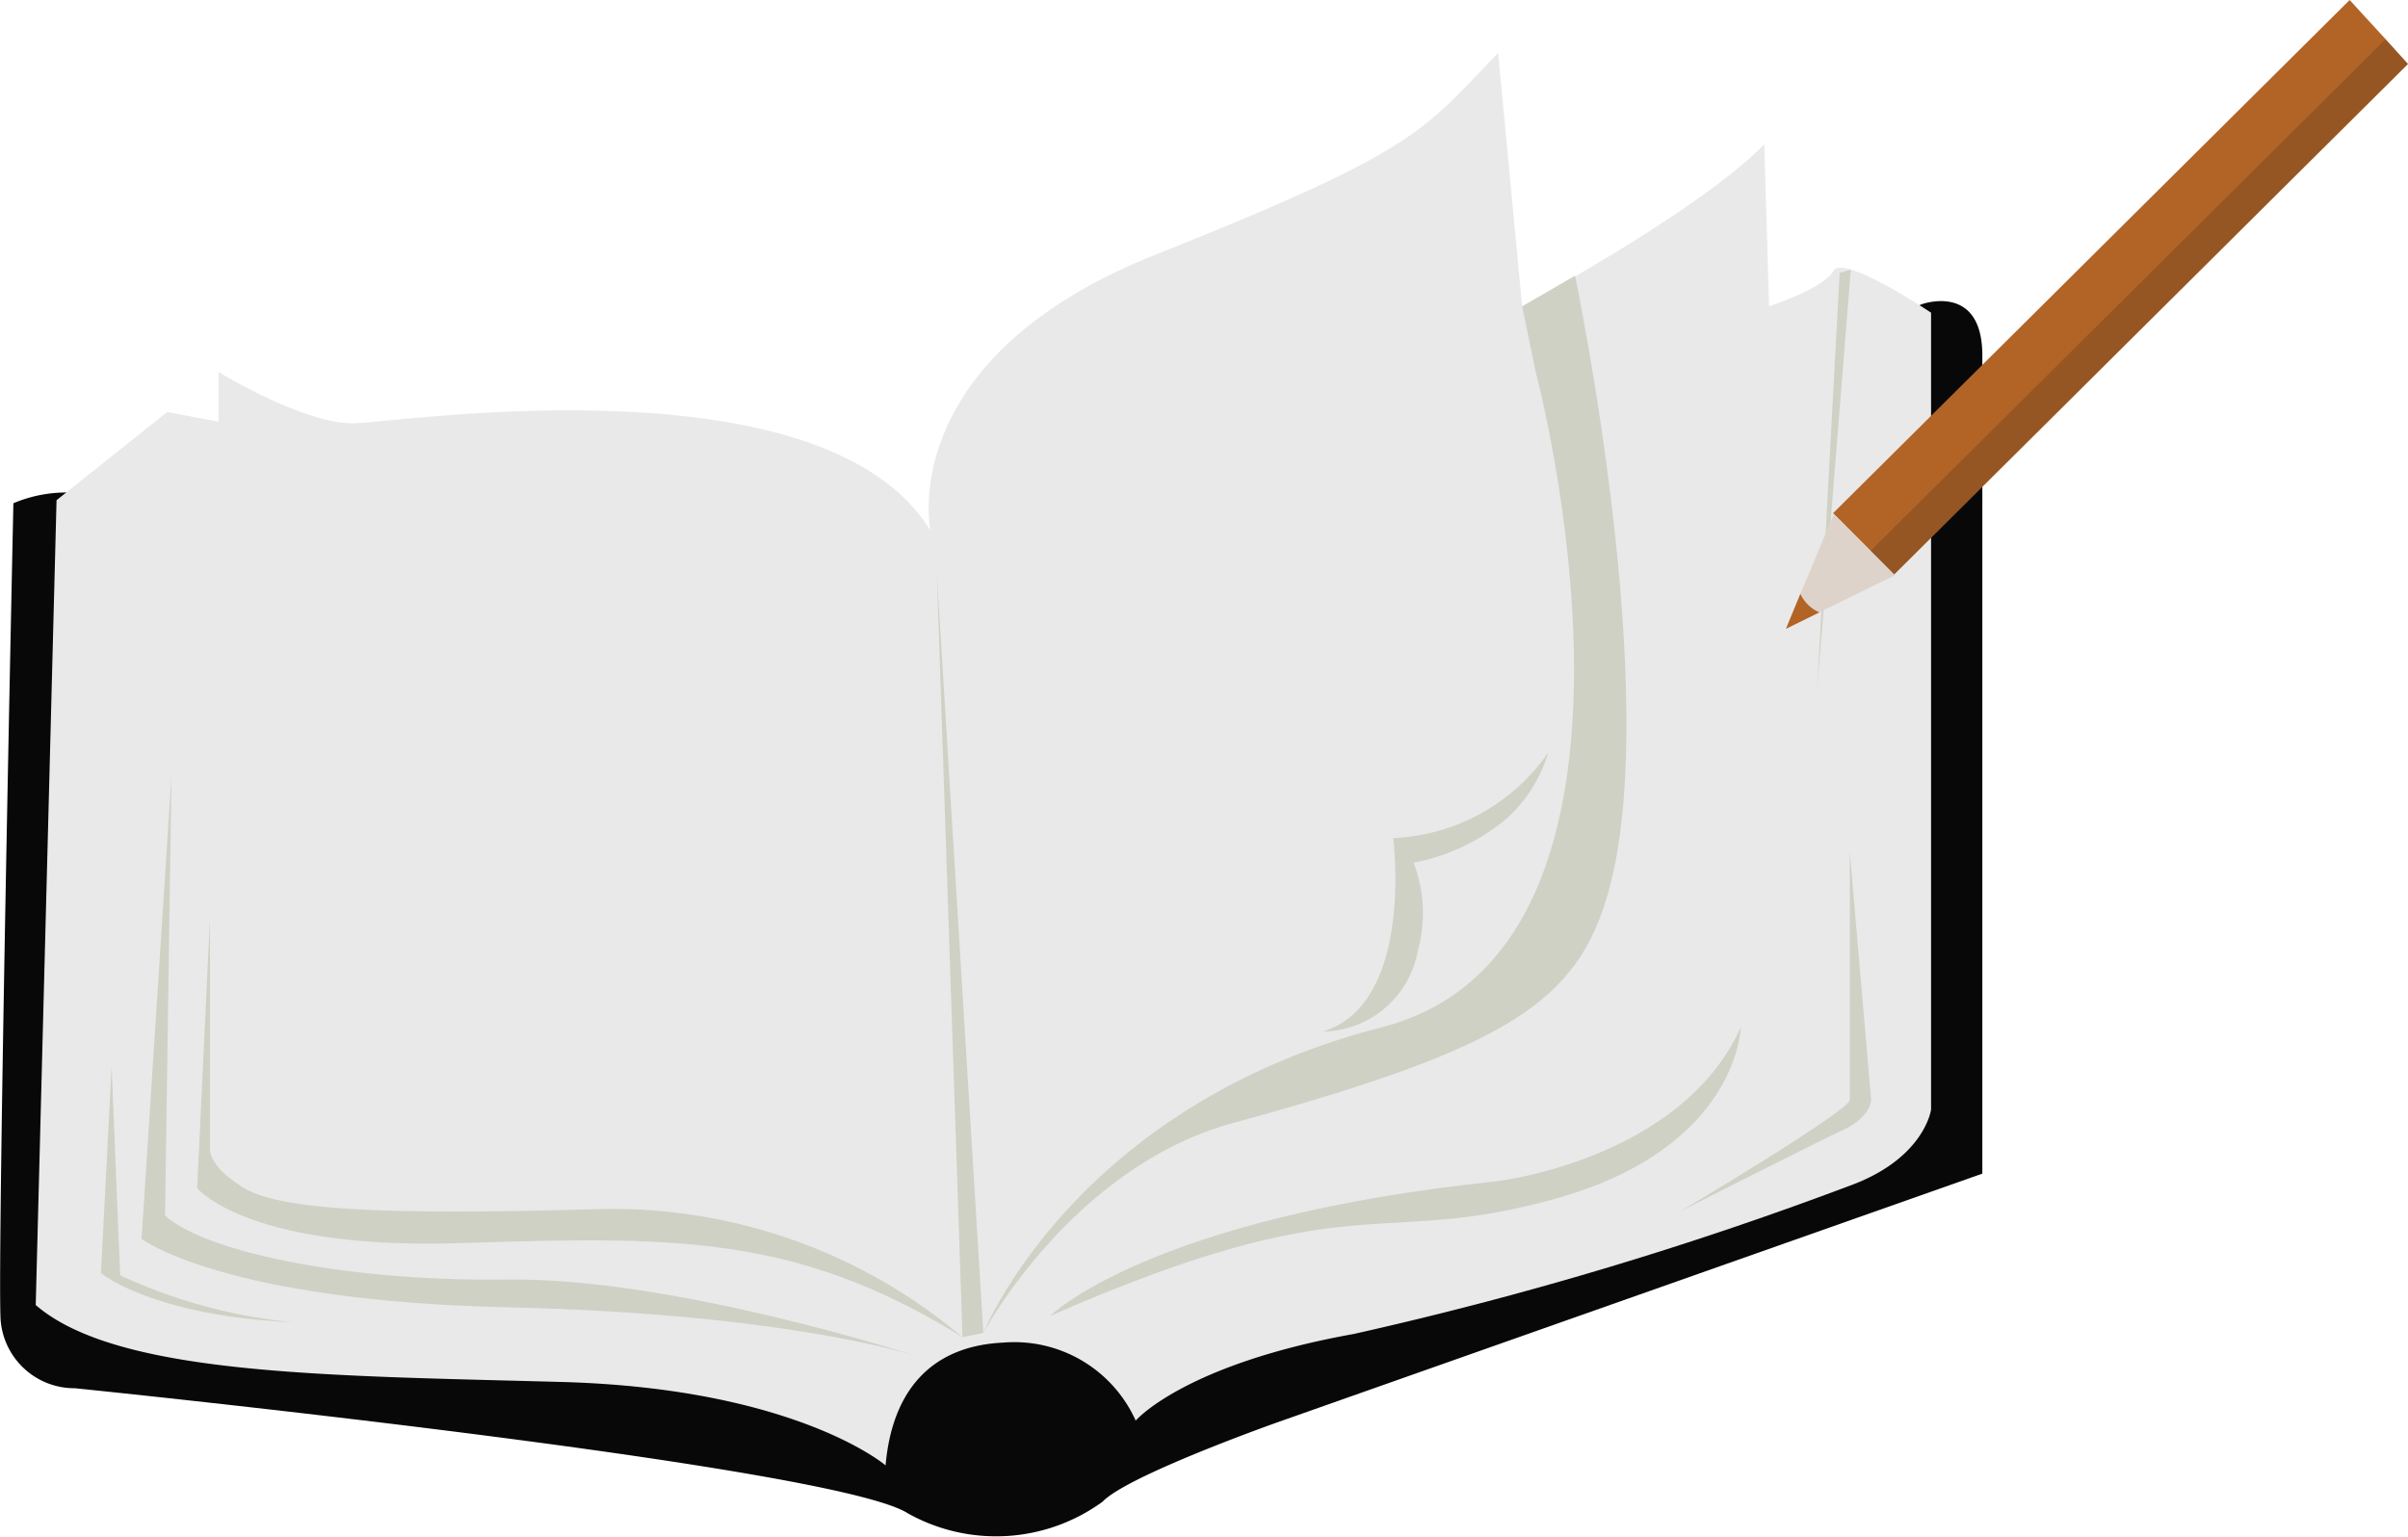 <svg xmlns="http://www.w3.org/2000/svg" width="61.532" height="39.282" viewBox="0 0 61.532 39.282"><g transform="translate(-933.567 -492.985)"><g transform="translate(315.852 234.236)"><path d="M668.37,286.944v1.8L650.358,295.1s-3.824,1.352-4.469,2.029a4.624,4.624,0,0,1-4.971.3c-1.885-1.229-21.289-3.2-21.289-3.2a1.891,1.891,0,0,1-1.9-1.774c-.082-1.75.328-20.844.328-20.844a3.453,3.453,0,0,1,1.8-.245c.9.163,27.535,4.261,27.535,4.261l19.421-9.1s1.557-.574,1.557,1.311Z" fill="#080808"/><path d="M640.344,296.2s-2.295-1.967-8.277-2.131-11.35-.164-13.439-1.966l.532-20.57,2.827-2.253,1.312.246v-1.27s2.212,1.352,3.482,1.311,12.006-1.68,14.71,2.745c0,0-.942-4.384,5.737-7.048s6.8-3.114,8.768-5.162l.615,6.474s4.507-2.418,6.187-4.139l.123,4.139s1.393-.451,1.639-.9,2.5,1.065,2.5,1.065v20.365s-.164,1.27-2.13,1.966a94.428,94.428,0,0,1-12.621,3.77c-4.343.779-5.572,2.213-5.572,2.213Z" fill="#e9e9e9"/><path d="M642.843,292.817s2.309-5.791,10.176-7.813,3.933-16.772,3.933-16.772l-.341-1.652,1.351-.786s2.26,10.767.852,15.755c-.789,2.795-2.529,3.972-9.586,5.9C645.094,288.576,642.843,292.817,642.843,292.817Z" fill="#d0d1c5"/><path d="M644.551,292.38s2.513-2.513,11.418-3.442c0,0,4.7-.546,6.228-3.934,0,0-.055,3.06-4.7,4.371S652.418,288.938,644.551,292.38Z" fill="#d0d1c5"/><path d="M660.667,289.7s4.316-2.568,4.316-2.841v-6.338l.546,6.338s0,.437-.71.765S660.667,289.7,660.667,289.7Z" fill="#d0d1c5"/><path d="M664.724,265.719l-.574,10.653.859-10.731Z" fill="#d0d1c5"/><path d="M651.516,285.114a2.508,2.508,0,0,0,2.431-2.076,3.6,3.6,0,0,0-.109-2.24,5.219,5.219,0,0,0,2.4-1.148,3.7,3.7,0,0,0,1.038-1.666,5.085,5.085,0,0,1-3.961,2.185S653.865,284.4,651.516,285.114Z" fill="#d0d1c5"/><path d="M642.311,292.926a13.859,13.859,0,0,0-9.233-3.278c-5.573.164-8.2.022-9.124-.535s-.874-.995-.874-.995v-5.874l-.328,6.869s1.257,1.573,6.665,1.409S637.995,290.249,642.311,292.926Z" fill="#d0d1c5"/><path d="M641.163,293.418s-6.173-2.022-10.489-1.967-7.812-.765-8.741-1.639l.164-11.227-.765,11.828s2.076,1.584,9.342,1.748S641.163,293.418,641.163,293.418Z" fill="#d0d1c5"/><path d="M625.211,292.544a13.612,13.612,0,0,1-4.425-1.2L620.567,286l-.273,5.286S621.6,292.38,625.211,292.544Z" fill="#d0d1c5"/><path d="M641.655,273.422l1.188,19.394-.533.109Z" fill="#d0d1c5"/><path d="M646.736,295.057a3.4,3.4,0,0,0-3.387-1.994c-1.866.088-2.841,1.256-3.005,3.141a9.037,9.037,0,0,0,2.868.765A4.074,4.074,0,0,0,646.736,295.057Z" fill="#080808"/><path d="M679.247,260.384l-13.132,13.049-1.559-1.569,13.2-13.115.917,1Z" fill="#b26426"/><path d="M666.139,273.451l-1.932.946-.854.421.368-.894.854-2.037Z" fill="#ded3ca"/><path d="M679.247,260.384l-13.132,13.049-.6-.606,13.158-13.076Z" fill="#1f1d1c" opacity="0.19"/><path d="M664.206,274.4l-.854.42.368-.894A.953.953,0,0,0,664.206,274.4Z" fill="#b26426"/></g></g></svg>